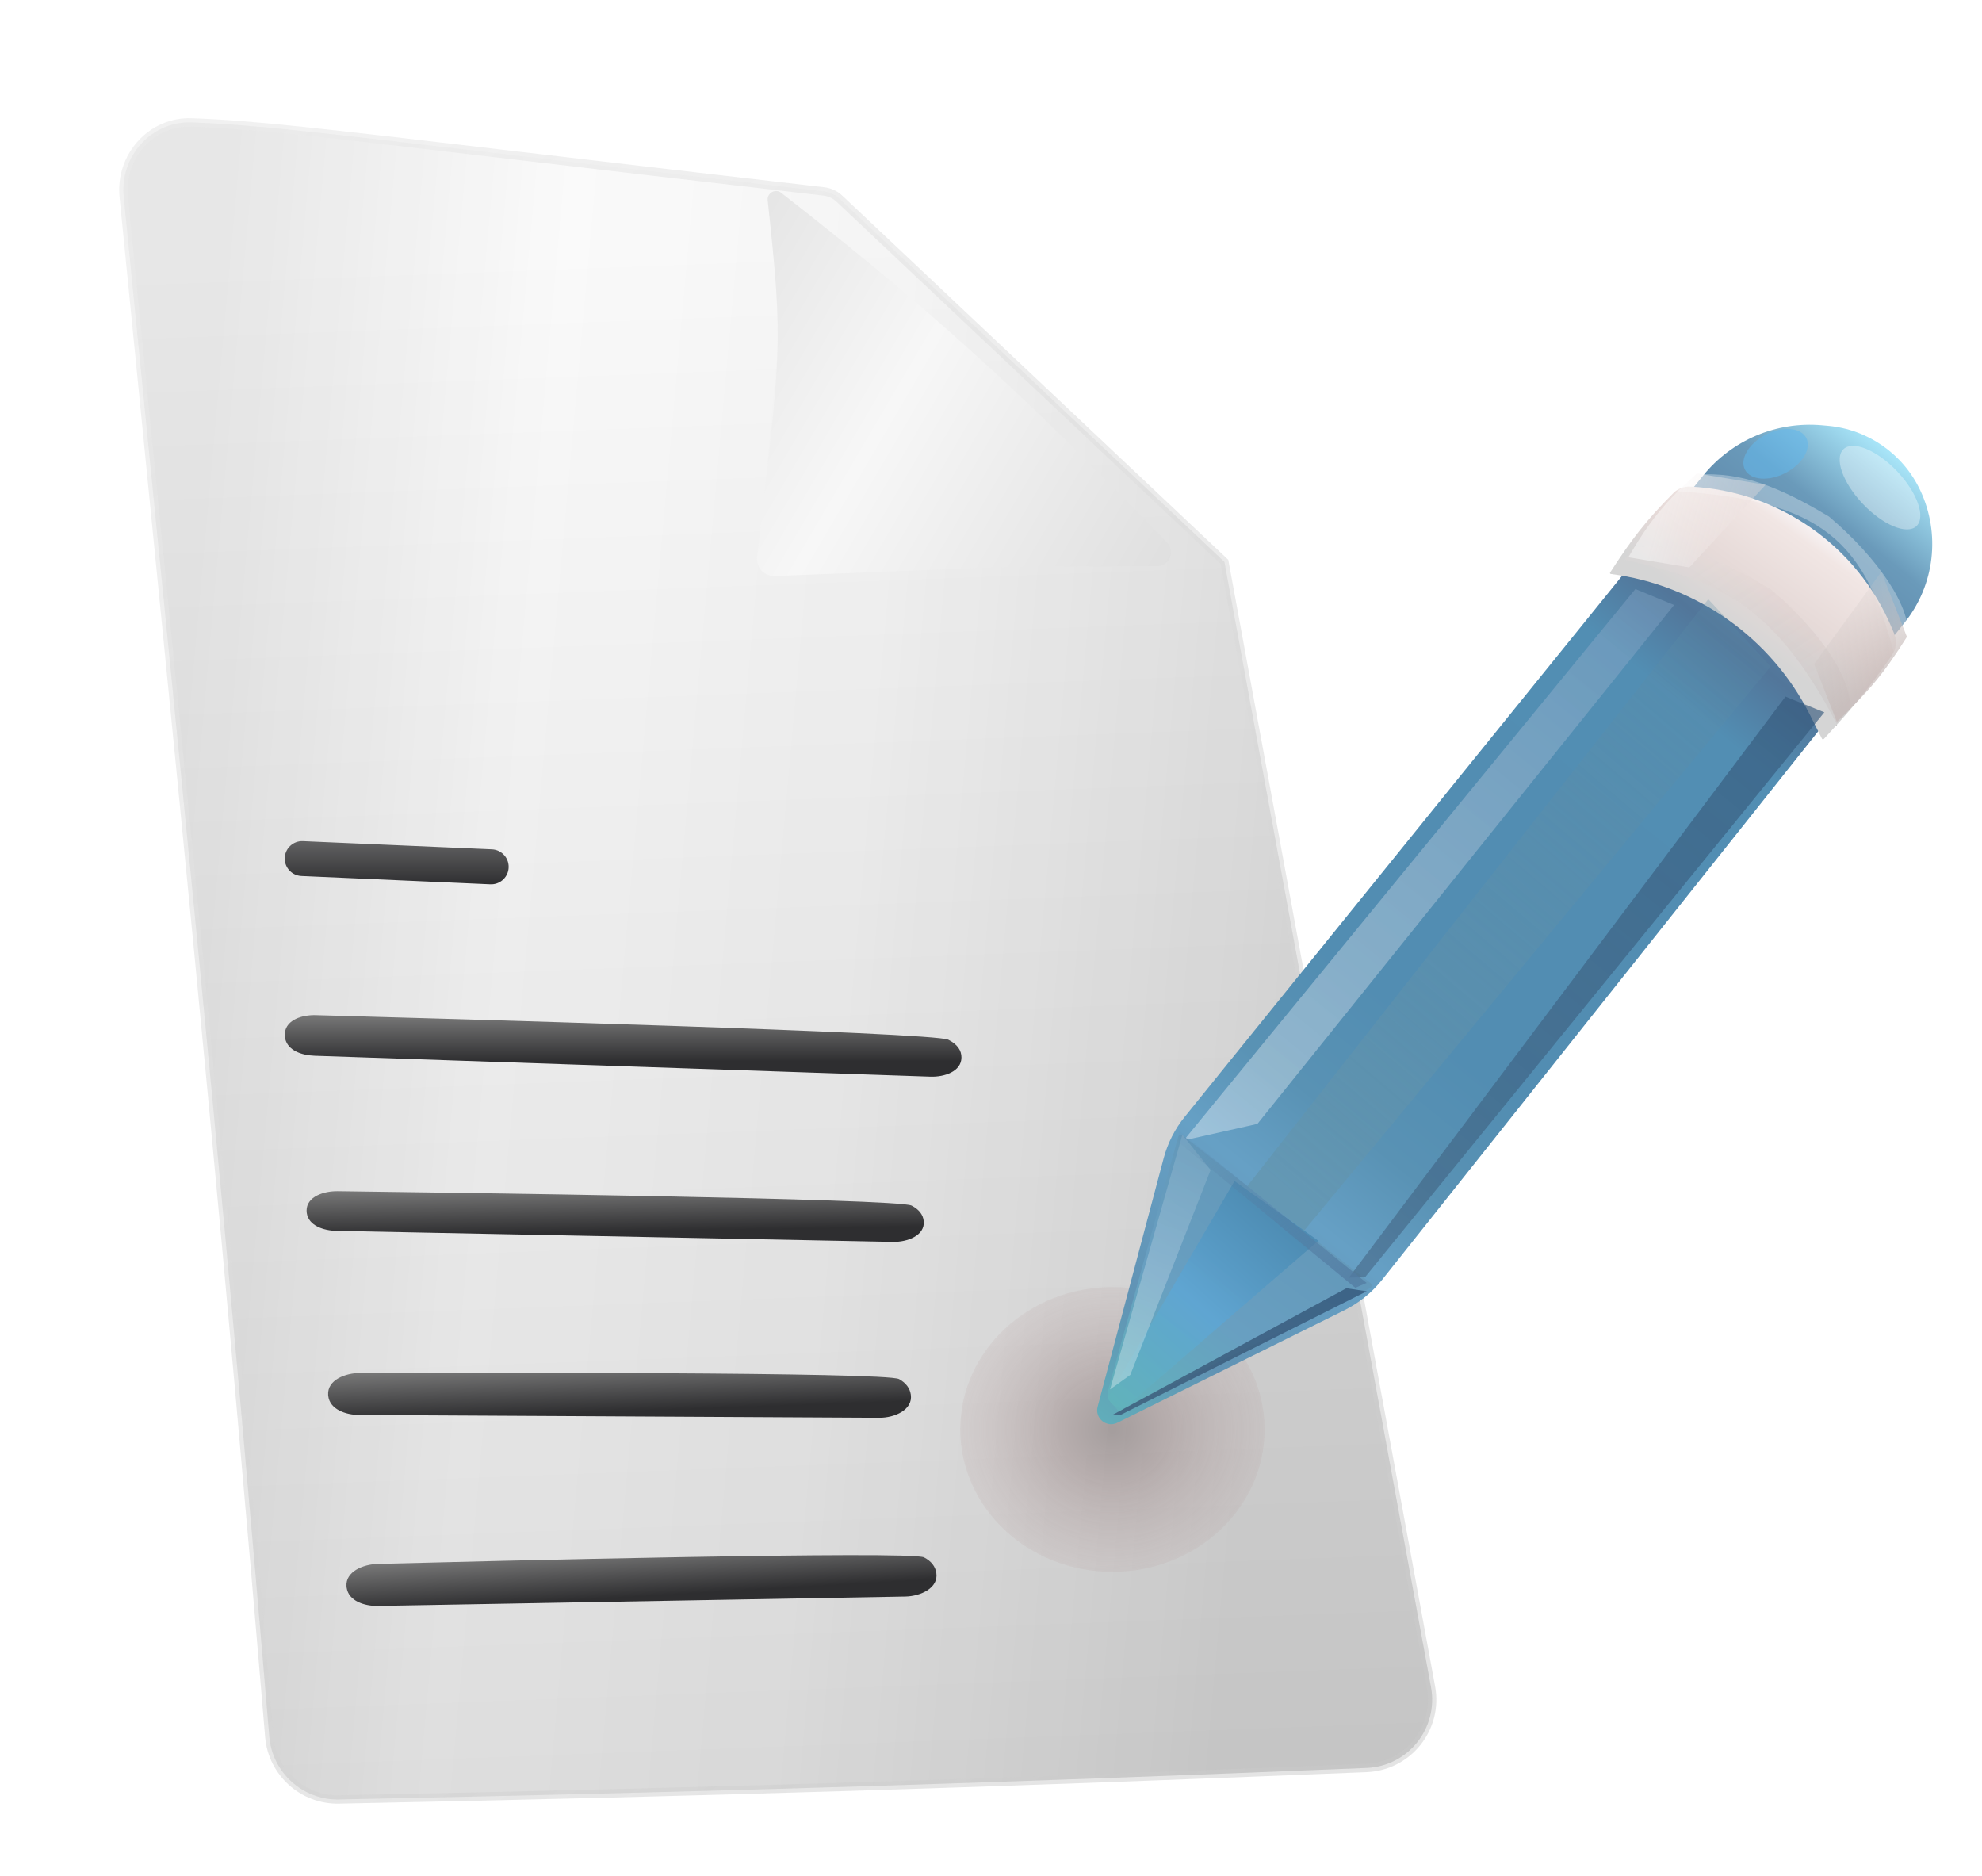 <svg width="710" height="672" viewBox="0 0 710 672" fill="none" xmlns="http://www.w3.org/2000/svg">
<g filter="url(#filter0_d_11_506)">
<g filter="url(#filter1_d_11_506)">
<path d="M17.317 68.462C15.889 54.02 27.235 41.336 41.632 41.855C63.971 42.662 86.03 45.258 156.253 53.52C184.615 56.858 220.833 61.119 268.101 66.561C270.151 66.797 272.15 67.702 273.631 69.1L411.614 199.254L485.624 602.352C488.313 616.994 477.419 630.631 462.545 631.24C330.719 636.637 229.513 639.826 94.391 642.525C81.47 642.783 70.548 632.913 69.468 620.03C55.089 448.399 43.359 330.474 27.417 170.206C24.236 138.231 20.888 104.571 17.317 68.462Z" fill="url(#paint0_linear_11_506)"/>
<path d="M17.317 68.462C15.889 54.02 27.235 41.336 41.632 41.855C63.971 42.662 86.03 45.258 156.253 53.52C184.615 56.858 220.833 61.119 268.101 66.561C270.151 66.797 272.15 67.702 273.631 69.1L411.614 199.254L485.624 602.352C488.313 616.994 477.419 630.631 462.545 631.24C330.719 636.637 229.513 639.826 94.391 642.525C81.47 642.783 70.548 632.913 69.468 620.03C55.089 448.399 43.359 330.474 27.417 170.206C24.236 138.231 20.888 104.571 17.317 68.462Z" fill="url(#paint1_linear_11_506)" fill-opacity="0.2"/>
<path d="M17.317 68.462C15.889 54.02 27.235 41.336 41.632 41.855C63.971 42.662 86.03 45.258 156.253 53.52C184.615 56.858 220.833 61.119 268.101 66.561C270.151 66.797 272.15 67.702 273.631 69.1L411.614 199.254L485.624 602.352C488.313 616.994 477.419 630.631 462.545 631.24C330.719 636.637 229.513 639.826 94.391 642.525C81.47 642.783 70.548 632.913 69.468 620.03C55.089 448.399 43.359 330.474 27.417 170.206C24.236 138.231 20.888 104.571 17.317 68.462Z" stroke="url(#paint2_linear_11_506)" stroke-width="3"/>
</g>
<g filter="url(#filter2_d_11_506)">
<path d="M271.466 205.314C267.799 205.451 264.803 202.272 265.219 198.626C273.689 124.367 274.734 123.681 269.005 70.767C268.72 68.134 271.734 66.417 273.822 68.045C323.655 106.906 358.289 137.521 412.114 193.339C415.168 196.506 412.865 201.795 408.465 201.796C340.944 201.804 360.79 201.976 271.466 205.314Z" fill="url(#paint3_linear_11_506)"/>
</g>
</g>
<g filter="url(#filter3_d_11_506)">
<path d="M102.046 365.917C102.636 361.158 108.359 359.477 113.152 359.606C152.462 360.67 334.359 365.732 339.71 368.407C342.967 370.035 344.456 372.253 344.417 374.821C344.341 379.81 338.284 381.807 333.297 381.638L112.621 374.142C108.211 373.992 103.158 372.346 102.163 368.048C101.996 367.324 101.958 366.621 102.046 365.917Z" fill="url(#paint4_linear_11_506)"/>
</g>
<g filter="url(#filter4_d_11_506)">
<path d="M109.829 429.627C109.801 424.628 115.936 422.589 120.934 422.651C158.86 423.124 321.662 425.295 326.537 427.806C329.274 429.216 330.673 431.129 330.899 433.364C331.42 438.534 325.035 440.92 319.84 440.817L120.549 436.875C115.959 436.784 110.544 435.028 109.893 430.484C109.852 430.197 109.831 429.912 109.829 429.627Z" fill="url(#paint5_linear_11_506)"/>
</g>
<g filter="url(#filter5_d_11_506)">
<path d="M117.55 495.631C117.186 490.316 123.651 487.775 128.978 487.76C166.745 487.656 317.459 487.403 322.068 489.955C324.585 491.348 325.942 493.254 326.273 495.499C327.081 500.967 320.494 503.846 314.968 503.816L128.709 502.817C123.834 502.791 118.132 500.808 117.58 495.965C117.567 495.853 117.557 495.742 117.55 495.631Z" fill="url(#paint6_linear_11_506)"/>
</g>
<g filter="url(#filter6_d_11_506)">
<path d="M124.124 564.204C123.701 558.929 130.059 556.291 135.35 556.154C173.282 555.174 326.284 551.378 331.013 553.826C333.621 555.175 335.04 557.078 335.406 559.35C336.278 564.771 329.8 567.749 324.31 567.847L135.437 571.212C130.593 571.299 124.888 569.482 124.179 564.69C124.155 564.528 124.137 564.366 124.124 564.204Z" fill="url(#paint7_linear_11_506)"/>
</g>
<g filter="url(#filter7_d_11_506)">
<path d="M102 303.522C102 299.967 104.964 297.128 108.516 297.282L176.208 300.207C179.868 300.365 182.615 303.611 182.165 307.247C181.762 310.495 178.931 312.889 175.661 312.745L107.972 309.763C104.632 309.616 102 306.865 102 303.522Z" fill="url(#paint8_linear_11_506)"/>
</g>
<g filter="url(#filter8_f_11_506)">
<ellipse cx="398.5" cy="512" rx="54.5" ry="51" fill="url(#paint9_radial_11_506)" fill-opacity="0.74"/>
</g>
<g filter="url(#filter9_d_11_506)">
<path d="M581.945 196.511H586.951L584.676 199.242L581.945 196.511Z" fill="#A2A2A2"/>
<path d="M658.069 255.813L653.237 254.508L656.472 251.256L658.069 255.813Z" fill="#A2A2A2"/>
<path d="M610.066 166.376C620.364 153.64 636.326 146.866 652.641 148.31L654.752 148.497C669.124 149.768 681.739 158.578 687.883 171.633C695.184 187.147 693.05 205.46 682.379 218.881L495.123 454.369C491.465 458.969 486.838 462.707 481.572 465.316L400.252 505.602C396.401 507.51 392.096 503.991 393.201 499.837L416.844 410.893C418.288 405.46 420.862 400.392 424.396 396.02L610.066 166.376Z" fill="url(#paint10_linear_11_506)"/>
<g filter="url(#filter10_d_11_506)">
<path d="M604.479 167.573C606.058 165.996 608.24 165.175 610.469 165.284C642.261 166.848 670.336 186.515 682.666 215.861L683.498 217.842C684.587 220.434 684.306 223.407 682.713 225.723C674.476 237.696 668.488 244.679 658.34 255.69C658.148 255.898 657.804 255.854 657.676 255.601L653.366 247.053C639.437 219.431 612.708 200.521 582.025 196.58C581.777 196.548 581.649 196.265 581.785 196.055C589.435 184.216 594.649 177.394 604.479 167.573Z" fill="url(#paint11_linear_11_506)"/>
</g>
<g filter="url(#filter11_f_11_506)">
<path d="M585.837 206.978L599.693 212.708L450.434 398.556L424.041 404.472L585.837 206.978Z" fill="url(#paint12_linear_11_506)" fill-opacity="0.74"/>
</g>
<g filter="url(#filter12_f_11_506)">
<path d="M611.943 210.618L634.277 234.736L464.541 439.966L446.794 420.854L611.943 210.618Z" fill="url(#paint13_linear_11_506)" fill-opacity="0.82"/>
</g>
<g filter="url(#filter13_f_11_506)">
<path d="M422.071 403.19C422.261 402.501 423.091 402.229 423.653 402.67L491.045 455.663C491.625 456.119 491.529 457.025 490.865 457.348L403.976 499.723C400.104 501.611 395.816 498.046 396.965 493.895L422.071 403.19Z" fill="url(#paint14_linear_11_506)"/>
</g>
<g filter="url(#filter14_f_11_506)">
<path d="M442.238 419.034L472.277 440.407L401.155 501.854L396.737 496.956L442.238 419.034Z" fill="url(#paint15_linear_11_506)" fill-opacity="0.82"/>
</g>
<g filter="url(#filter15_f_11_506)">
<path d="M639.606 245.508L653.52 251.138L488.977 453.49L483.198 453.618L639.606 245.508Z" fill="url(#paint16_linear_11_506)" fill-opacity="0.82"/>
</g>
<g filter="url(#filter16_f_11_506)">
<path d="M482.314 457.419L489.597 458.52L401.6 502.697L398.557 502.764L482.314 457.419Z" fill="url(#paint17_linear_11_506)" fill-opacity="0.82"/>
</g>
<g filter="url(#filter17_f_11_506)">
<path d="M423.555 402.434L433.656 415.087L404.895 488.456L397.648 493.663L423.555 402.434Z" fill="url(#paint18_linear_11_506)" fill-opacity="0.8"/>
</g>
<g filter="url(#filter18_f_11_506)">
<ellipse cx="673.455" cy="170.655" rx="18.993" ry="8.47" transform="rotate(46.505 673.455 170.655)" fill="white" fill-opacity="0.35"/>
</g>
<g filter="url(#filter19_f_11_506)">
<ellipse cx="636.065" cy="158.542" rx="12.362" ry="7.725" transform="rotate(152.639 636.065 158.542)" fill="#63B7EB" fill-opacity="0.58"/>
</g>
<g filter="url(#filter20_f_11_506)">
<path d="M606.063 166.022C620.625 165.112 632.959 167.632 655.21 181.039C672.957 196.056 684.788 213.803 683.423 224.27L678.873 231.551C668.346 189.789 652.753 175.313 600.603 171.938L606.063 166.022Z" fill="white" fill-opacity="0.3"/>
</g>
<g filter="url(#filter21_f_11_506)">
<path d="M585.235 192.079C599.797 191.169 612.131 193.689 634.381 207.096C652.129 222.113 663.96 239.86 662.595 250.326L657.94 255.213C634.381 210.163 613.344 203.792 581.945 196.511L585.235 192.079Z" fill="url(#paint19_linear_11_506)" fill-opacity="0.16"/>
</g>
<g filter="url(#filter22_f_11_506)">
<path d="M607.884 165.567L632.457 169.663L605.153 199.242L583.311 195.601C590.875 182.683 596.198 176.074 607.884 165.567Z" fill="url(#paint20_linear_11_506)" fill-opacity="0.61"/>
</g>
<g filter="url(#filter23_f_11_506)">
<path d="M683.1 224.109L673.96 200.8L649.879 233.827L658.003 254.547C668.802 244.222 674.483 237.849 683.1 224.109Z" fill="url(#paint21_linear_11_506)" fill-opacity="0.68"/>
</g>
<g filter="url(#filter24_f_11_506)">
<path d="M422.221 400.831L489.569 455.522L485.501 457.258L422.221 405.172V400.831Z" fill="url(#paint22_linear_11_506)"/>
</g>
</g>
<defs>
<filter id="filter0_d_11_506" x="0.696" y="0.34" width="535.837" height="667.69" filterUnits="userSpaceOnUse" color-interpolation-filters="sRGB">
<feFlood flood-opacity="0" result="BackgroundImageFix"/>
<feColorMatrix in="SourceAlpha" type="matrix" values="0 0 0 0 0 0 0 0 0 0 0 0 0 0 0 0 0 0 127 0" result="hardAlpha"/>
<feOffset dx="17" dy="-8"/>
<feGaussianBlur stdDeviation="16"/>
<feComposite in2="hardAlpha" operator="out"/>
<feColorMatrix type="matrix" values="0 0 0 0 0 0 0 0 0 0 0 0 0 0 0 0 0 0 0.06 0"/>
<feBlend mode="normal" in2="BackgroundImageFix" result="effect1_dropShadow_11_506"/>
<feBlend mode="normal" in="SourceGraphic" in2="effect1_dropShadow_11_506" result="shape"/>
</filter>
<filter id="filter1_d_11_506" x="8.696" y="33.34" width="505.837" height="637.69" filterUnits="userSpaceOnUse" color-interpolation-filters="sRGB">
<feFlood flood-opacity="0" result="BackgroundImageFix"/>
<feColorMatrix in="SourceAlpha" type="matrix" values="0 0 0 0 0 0 0 0 0 0 0 0 0 0 0 0 0 0 127 0" result="hardAlpha"/>
<feOffset dx="10" dy="10"/>
<feGaussianBlur stdDeviation="8.5"/>
<feComposite in2="hardAlpha" operator="out"/>
<feColorMatrix type="matrix" values="0 0 0 0 0 0 0 0 0 0 0 0 0 0 0 0 0 0 0.15 0"/>
<feBlend mode="normal" in2="BackgroundImageFix" result="effect1_dropShadow_11_506"/>
<feBlend mode="normal" in="SourceGraphic" in2="effect1_dropShadow_11_506" result="shape"/>
</filter>
<filter id="filter2_d_11_506" x="219.181" y="41.41" width="218.326" height="207.908" filterUnits="userSpaceOnUse" color-interpolation-filters="sRGB">
<feFlood flood-opacity="0" result="BackgroundImageFix"/>
<feColorMatrix in="SourceAlpha" type="matrix" values="0 0 0 0 0 0 0 0 0 0 0 0 0 0 0 0 0 0 127 0" result="hardAlpha"/>
<feOffset dx="-11" dy="9"/>
<feGaussianBlur stdDeviation="17.5"/>
<feComposite in2="hardAlpha" operator="out"/>
<feColorMatrix type="matrix" values="0 0 0 0 0.588 0 0 0 0 0.509 0 0 0 0 0.507 0 0 0 0.67 0"/>
<feBlend mode="normal" in2="BackgroundImageFix" result="effect1_dropShadow_11_506"/>
<feBlend mode="normal" in="SourceGraphic" in2="effect1_dropShadow_11_506" result="shape"/>
</filter>
<filter id="filter3_d_11_506" x="96" y="357.599" width="254.417" height="34.049" filterUnits="userSpaceOnUse" color-interpolation-filters="sRGB">
<feFlood flood-opacity="0" result="BackgroundImageFix"/>
<feColorMatrix in="SourceAlpha" type="matrix" values="0 0 0 0 0 0 0 0 0 0 0 0 0 0 0 0 0 0 127 0" result="hardAlpha"/>
<feOffset dy="4"/>
<feGaussianBlur stdDeviation="3"/>
<feComposite in2="hardAlpha" operator="out"/>
<feColorMatrix type="matrix" values="0 0 0 0 0.571 0 0 0 0 0.445 0 0 0 0 0.445 0 0 0 0.4 0"/>
<feBlend mode="normal" in2="BackgroundImageFix" result="effect1_dropShadow_11_506"/>
<feBlend mode="normal" in="SourceGraphic" in2="effect1_dropShadow_11_506" result="shape"/>
</filter>
<filter id="filter4_d_11_506" x="103.829" y="420.65" width="233.1" height="30.171" filterUnits="userSpaceOnUse" color-interpolation-filters="sRGB">
<feFlood flood-opacity="0" result="BackgroundImageFix"/>
<feColorMatrix in="SourceAlpha" type="matrix" values="0 0 0 0 0 0 0 0 0 0 0 0 0 0 0 0 0 0 127 0" result="hardAlpha"/>
<feOffset dy="4"/>
<feGaussianBlur stdDeviation="3"/>
<feComposite in2="hardAlpha" operator="out"/>
<feColorMatrix type="matrix" values="0 0 0 0 0.571 0 0 0 0 0.445 0 0 0 0 0.445 0 0 0 0.4 0"/>
<feBlend mode="normal" in2="BackgroundImageFix" result="effect1_dropShadow_11_506"/>
<feBlend mode="normal" in="SourceGraphic" in2="effect1_dropShadow_11_506" result="shape"/>
</filter>
<filter id="filter5_d_11_506" x="111.535" y="485.701" width="220.806" height="28.116" filterUnits="userSpaceOnUse" color-interpolation-filters="sRGB">
<feFlood flood-opacity="0" result="BackgroundImageFix"/>
<feColorMatrix in="SourceAlpha" type="matrix" values="0 0 0 0 0 0 0 0 0 0 0 0 0 0 0 0 0 0 127 0" result="hardAlpha"/>
<feOffset dy="4"/>
<feGaussianBlur stdDeviation="3"/>
<feComposite in2="hardAlpha" operator="out"/>
<feColorMatrix type="matrix" values="0 0 0 0 0.571 0 0 0 0 0.445 0 0 0 0 0.445 0 0 0 0.4 0"/>
<feBlend mode="normal" in2="BackgroundImageFix" result="effect1_dropShadow_11_506"/>
<feBlend mode="normal" in="SourceGraphic" in2="effect1_dropShadow_11_506" result="shape"/>
</filter>
<filter id="filter6_d_11_506" x="118.104" y="551.017" width="223.382" height="30.198" filterUnits="userSpaceOnUse" color-interpolation-filters="sRGB">
<feFlood flood-opacity="0" result="BackgroundImageFix"/>
<feColorMatrix in="SourceAlpha" type="matrix" values="0 0 0 0 0 0 0 0 0 0 0 0 0 0 0 0 0 0 127 0" result="hardAlpha"/>
<feOffset dy="4"/>
<feGaussianBlur stdDeviation="3"/>
<feComposite in2="hardAlpha" operator="out"/>
<feColorMatrix type="matrix" values="0 0 0 0 0.571 0 0 0 0 0.445 0 0 0 0 0.445 0 0 0 0.4 0"/>
<feBlend mode="normal" in2="BackgroundImageFix" result="effect1_dropShadow_11_506"/>
<feBlend mode="normal" in="SourceGraphic" in2="effect1_dropShadow_11_506" result="shape"/>
</filter>
<filter id="filter7_d_11_506" x="98" y="297.276" width="88.213" height="23.475" filterUnits="userSpaceOnUse" color-interpolation-filters="sRGB">
<feFlood flood-opacity="0" result="BackgroundImageFix"/>
<feColorMatrix in="SourceAlpha" type="matrix" values="0 0 0 0 0 0 0 0 0 0 0 0 0 0 0 0 0 0 127 0" result="hardAlpha"/>
<feOffset dy="4"/>
<feGaussianBlur stdDeviation="2"/>
<feComposite in2="hardAlpha" operator="out"/>
<feColorMatrix type="matrix" values="0 0 0 0 0.631 0 0 0 0 0.514 0 0 0 0 0.522 0 0 0 0.47 0"/>
<feBlend mode="normal" in2="BackgroundImageFix" result="effect1_dropShadow_11_506"/>
<feBlend mode="normal" in="SourceGraphic" in2="effect1_dropShadow_11_506" result="shape"/>
</filter>
<filter id="filter8_f_11_506" x="311" y="428" width="175" height="168" filterUnits="userSpaceOnUse" color-interpolation-filters="sRGB">
<feFlood flood-opacity="0" result="BackgroundImageFix"/>
<feBlend mode="normal" in="SourceGraphic" in2="BackgroundImageFix" result="shape"/>
<feGaussianBlur stdDeviation="16.5" result="effect1_foregroundBlur_11_506"/>
</filter>
<filter id="filter9_d_11_506" x="376.024" y="135.118" width="333.149" height="392.017" filterUnits="userSpaceOnUse" color-interpolation-filters="sRGB">
<feFlood flood-opacity="0" result="BackgroundImageFix"/>
<feColorMatrix in="SourceAlpha" type="matrix" values="0 0 0 0 0 0 0 0 0 0 0 0 0 0 0 0 0 0 127 0" result="hardAlpha"/>
<feOffset dy="4"/>
<feGaussianBlur stdDeviation="8.5"/>
<feComposite in2="hardAlpha" operator="out"/>
<feColorMatrix type="matrix" values="0 0 0 0 0 0 0 0 0 0 0 0 0 0 0 0 0 0 0.2 0"/>
<feBlend mode="normal" in2="BackgroundImageFix" result="effect1_dropShadow_11_506"/>
<feBlend mode="normal" in="SourceGraphic" in2="effect1_dropShadow_11_506" result="shape"/>
</filter>
<filter id="filter10_d_11_506" x="563.729" y="157.275" width="128.422" height="116.547" filterUnits="userSpaceOnUse" color-interpolation-filters="sRGB">
<feFlood flood-opacity="0" result="BackgroundImageFix"/>
<feColorMatrix in="SourceAlpha" type="matrix" values="0 0 0 0 0 0 0 0 0 0 0 0 0 0 0 0 0 0 127 0" result="hardAlpha"/>
<feOffset dx="-5" dy="5"/>
<feGaussianBlur stdDeviation="6.5"/>
<feComposite in2="hardAlpha" operator="out"/>
<feColorMatrix type="matrix" values="0 0 0 0 0.314 0 0 0 0 0.416 0 0 0 0 0.549 0 0 0 0.37 0"/>
<feBlend mode="normal" in2="BackgroundImageFix" result="effect1_dropShadow_11_506"/>
<feBlend mode="normal" in="SourceGraphic" in2="effect1_dropShadow_11_506" result="shape"/>
</filter>
<filter id="filter11_f_11_506" x="404.041" y="186.978" width="215.651" height="237.494" filterUnits="userSpaceOnUse" color-interpolation-filters="sRGB">
<feFlood flood-opacity="0" result="BackgroundImageFix"/>
<feBlend mode="normal" in="SourceGraphic" in2="BackgroundImageFix" result="shape"/>
<feGaussianBlur stdDeviation="10" result="effect1_foregroundBlur_11_506"/>
</filter>
<filter id="filter12_f_11_506" x="426.794" y="190.618" width="227.483" height="269.348" filterUnits="userSpaceOnUse" color-interpolation-filters="sRGB">
<feFlood flood-opacity="0" result="BackgroundImageFix"/>
<feBlend mode="normal" in="SourceGraphic" in2="BackgroundImageFix" result="shape"/>
<feGaussianBlur stdDeviation="10" result="effect1_foregroundBlur_11_506"/>
</filter>
<filter id="filter13_f_11_506" x="383.775" y="389.456" width="120.652" height="123.786" filterUnits="userSpaceOnUse" color-interpolation-filters="sRGB">
<feFlood flood-opacity="0" result="BackgroundImageFix"/>
<feBlend mode="normal" in="SourceGraphic" in2="BackgroundImageFix" result="shape"/>
<feGaussianBlur stdDeviation="6.5" result="effect1_foregroundBlur_11_506"/>
</filter>
<filter id="filter14_f_11_506" x="376.737" y="399.034" width="115.539" height="122.82" filterUnits="userSpaceOnUse" color-interpolation-filters="sRGB">
<feFlood flood-opacity="0" result="BackgroundImageFix"/>
<feBlend mode="normal" in="SourceGraphic" in2="BackgroundImageFix" result="shape"/>
<feGaussianBlur stdDeviation="10" result="effect1_foregroundBlur_11_506"/>
</filter>
<filter id="filter15_f_11_506" x="462.197" y="224.508" width="212.323" height="250.11" filterUnits="userSpaceOnUse" color-interpolation-filters="sRGB">
<feFlood flood-opacity="0" result="BackgroundImageFix"/>
<feBlend mode="normal" in="SourceGraphic" in2="BackgroundImageFix" result="shape"/>
<feGaussianBlur stdDeviation="10.5" result="effect1_foregroundBlur_11_506"/>
</filter>
<filter id="filter16_f_11_506" x="377.558" y="436.419" width="133.039" height="87.345" filterUnits="userSpaceOnUse" color-interpolation-filters="sRGB">
<feFlood flood-opacity="0" result="BackgroundImageFix"/>
<feBlend mode="normal" in="SourceGraphic" in2="BackgroundImageFix" result="shape"/>
<feGaussianBlur stdDeviation="10.5" result="effect1_foregroundBlur_11_506"/>
</filter>
<filter id="filter17_f_11_506" x="388.647" y="393.434" width="54.008" height="109.229" filterUnits="userSpaceOnUse" color-interpolation-filters="sRGB">
<feFlood flood-opacity="0" result="BackgroundImageFix"/>
<feBlend mode="normal" in="SourceGraphic" in2="BackgroundImageFix" result="shape"/>
<feGaussianBlur stdDeviation="4.5" result="effect1_foregroundBlur_11_506"/>
</filter>
<filter id="filter18_f_11_506" x="644.007" y="140.69" width="58.897" height="59.929" filterUnits="userSpaceOnUse" color-interpolation-filters="sRGB">
<feFlood flood-opacity="0" result="BackgroundImageFix"/>
<feBlend mode="normal" in="SourceGraphic" in2="BackgroundImageFix" result="shape"/>
<feGaussianBlur stdDeviation="7.5" result="effect1_foregroundBlur_11_506"/>
</filter>
<filter id="filter19_f_11_506" x="609.522" y="134.634" width="53.084" height="47.816" filterUnits="userSpaceOnUse" color-interpolation-filters="sRGB">
<feFlood flood-opacity="0" result="BackgroundImageFix"/>
<feBlend mode="normal" in="SourceGraphic" in2="BackgroundImageFix" result="shape"/>
<feGaussianBlur stdDeviation="7.5" result="effect1_foregroundBlur_11_506"/>
</filter>
<filter id="filter20_f_11_506" x="596.603" y="161.856" width="90.928" height="73.695" filterUnits="userSpaceOnUse" color-interpolation-filters="sRGB">
<feFlood flood-opacity="0" result="BackgroundImageFix"/>
<feBlend mode="normal" in="SourceGraphic" in2="BackgroundImageFix" result="shape"/>
<feGaussianBlur stdDeviation="2" result="effect1_foregroundBlur_11_506"/>
</filter>
<filter id="filter21_f_11_506" x="577.945" y="187.912" width="88.757" height="71.301" filterUnits="userSpaceOnUse" color-interpolation-filters="sRGB">
<feFlood flood-opacity="0" result="BackgroundImageFix"/>
<feBlend mode="normal" in="SourceGraphic" in2="BackgroundImageFix" result="shape"/>
<feGaussianBlur stdDeviation="2" result="effect1_foregroundBlur_11_506"/>
</filter>
<filter id="filter22_f_11_506" x="576.311" y="158.567" width="63.147" height="47.674" filterUnits="userSpaceOnUse" color-interpolation-filters="sRGB">
<feFlood flood-opacity="0" result="BackgroundImageFix"/>
<feBlend mode="normal" in="SourceGraphic" in2="BackgroundImageFix" result="shape"/>
<feGaussianBlur stdDeviation="3.5" result="effect1_foregroundBlur_11_506"/>
</filter>
<filter id="filter23_f_11_506" x="642.879" y="193.8" width="47.221" height="67.747" filterUnits="userSpaceOnUse" color-interpolation-filters="sRGB">
<feFlood flood-opacity="0" result="BackgroundImageFix"/>
<feBlend mode="normal" in="SourceGraphic" in2="BackgroundImageFix" result="shape"/>
<feGaussianBlur stdDeviation="3.5" result="effect1_foregroundBlur_11_506"/>
</filter>
<filter id="filter24_f_11_506" x="411.221" y="389.831" width="89.349" height="78.427" filterUnits="userSpaceOnUse" color-interpolation-filters="sRGB">
<feFlood flood-opacity="0" result="BackgroundImageFix"/>
<feBlend mode="normal" in="SourceGraphic" in2="BackgroundImageFix" result="shape"/>
<feGaussianBlur stdDeviation="5.5" result="effect1_foregroundBlur_11_506"/>
</filter>
<linearGradient id="paint0_linear_11_506" x1="45.799" y1="170.571" x2="446.532" y2="206.648" gradientUnits="userSpaceOnUse">
<stop stop-color="#E1E1E1"/>
<stop offset="0.302" stop-color="#F9F9F9"/>
<stop offset="0.608" stop-color="#F2F2F2"/>
<stop offset="1" stop-color="#DADADA"/>
</linearGradient>
<linearGradient id="paint1_linear_11_506" x1="205.105" y1="83.692" x2="226.975" y2="666.642" gradientUnits="userSpaceOnUse">
<stop stop-color="white"/>
<stop offset="0.443" stop-color="#BCBCBC"/>
<stop offset="1" stop-color="#6B6B6B"/>
</linearGradient>
<linearGradient id="paint2_linear_11_506" x1="64.5" y1="46" x2="463.621" y2="608.482" gradientUnits="userSpaceOnUse">
<stop stop-color="#EBEBEB" stop-opacity="0.67"/>
<stop offset="1" stop-color="#CACACA" stop-opacity="0.5"/>
</linearGradient>
<linearGradient id="paint3_linear_11_506" x1="386.572" y1="247.61" x2="190.444" y2="132.585" gradientUnits="userSpaceOnUse">
<stop stop-color="#DFDFDF"/>
<stop offset="0.505" stop-color="#F7F7F7"/>
<stop offset="0.969" stop-color="#DFDFDF"/>
</linearGradient>
<linearGradient id="paint4_linear_11_506" x1="223.209" y1="359.407" x2="223.209" y2="381.907" gradientUnits="userSpaceOnUse">
<stop stop-color="#797979"/>
<stop offset="0.745" stop-color="#2E2E30"/>
</linearGradient>
<linearGradient id="paint5_linear_11_506" x1="220.197" y1="420.774" x2="220.563" y2="442.771" gradientUnits="userSpaceOnUse">
<stop stop-color="#797979"/>
<stop offset="0.745" stop-color="#2E2E30"/>
</linearGradient>
<linearGradient id="paint6_linear_11_506" x1="221.53" y1="484.204" x2="222.354" y2="507.463" gradientUnits="userSpaceOnUse">
<stop stop-color="#797979"/>
<stop offset="0.745" stop-color="#2E2E30"/>
</linearGradient>
<linearGradient id="paint7_linear_11_506" x1="229.123" y1="550.429" x2="230.475" y2="573.663" gradientUnits="userSpaceOnUse">
<stop stop-color="#797979"/>
<stop offset="0.745" stop-color="#2E2E30"/>
</linearGradient>
<linearGradient id="paint8_linear_11_506" x1="142.5" y1="297" x2="142.5" y2="313" gradientUnits="userSpaceOnUse">
<stop stop-color="#636364"/>
<stop offset="1" stop-color="#2E2E30"/>
</linearGradient>
<radialGradient id="paint9_radial_11_506" cx="0" cy="0" r="1" gradientUnits="userSpaceOnUse" gradientTransform="translate(398.5 512) rotate(90) scale(51 54.5)">
<stop offset="0.01" stop-color="#584545" stop-opacity="0.5"/>
<stop offset="0.349" stop-color="#886F6F" stop-opacity="0.5"/>
<stop offset="1" stop-color="#B49898" stop-opacity="0.2"/>
</radialGradient>
<linearGradient id="paint10_linear_11_506" x1="675.686" y1="156.466" x2="390.366" y2="510.955" gradientUnits="userSpaceOnUse">
<stop stop-color="#A9E6F9"/>
<stop offset="0.068" stop-color="#6A9ABA"/>
<stop offset="0.196" stop-color="#52769A"/>
<stop offset="0.258" stop-color="#528EB3"/>
<stop offset="0.446" stop-color="#528DB2"/>
<stop offset="0.582" stop-color="#528DB2"/>
<stop offset="0.68" stop-color="#5992B4"/>
<stop offset="0.757" stop-color="#66A0C5"/>
<stop offset="0.896" stop-color="#6193B4"/>
<stop offset="1" stop-color="#61B2BB"/>
</linearGradient>
<linearGradient id="paint11_linear_11_506" x1="654.754" y1="177.854" x2="626.541" y2="216.989" gradientUnits="userSpaceOnUse">
<stop stop-color="#F9F6F8"/>
<stop offset="0.161" stop-color="#F1E6E4"/>
<stop offset="0.625" stop-color="#E6DAD8"/>
<stop offset="1" stop-color="#D5D5D5"/>
</linearGradient>
<linearGradient id="paint12_linear_11_506" x1="590.754" y1="210.504" x2="434.684" y2="402.615" gradientUnits="userSpaceOnUse">
<stop stop-color="#7EA0C2" stop-opacity="0.63"/>
<stop offset="1" stop-color="white" stop-opacity="0.48"/>
</linearGradient>
<linearGradient id="paint13_linear_11_506" x1="616.962" y1="214.372" x2="449.53" y2="411.991" gradientUnits="userSpaceOnUse">
<stop stop-color="#598AA6" stop-opacity="0.3"/>
<stop offset="1" stop-color="#6395AE" stop-opacity="0.87"/>
</linearGradient>
<linearGradient id="paint14_linear_11_506" x1="455.829" y1="423.095" x2="398.651" y2="501.345" gradientUnits="userSpaceOnUse">
<stop stop-color="#6398B9"/>
<stop offset="0.49" stop-color="#689FC1"/>
<stop offset="1" stop-color="#61B2BB"/>
</linearGradient>
<linearGradient id="paint15_linear_11_506" x1="451.104" y1="425.703" x2="391.409" y2="491.48" gradientUnits="userSpaceOnUse">
<stop stop-color="#4989B1"/>
<stop offset="0.484" stop-color="#5DA6D5"/>
<stop offset="1" stop-color="#61B2BB"/>
</linearGradient>
<linearGradient id="paint16_linear_11_506" x1="644.578" y1="249.052" x2="485.993" y2="445.195" gradientUnits="userSpaceOnUse">
<stop stop-color="#34587B" stop-opacity="0.78"/>
<stop offset="1" stop-color="#3E5C7A" stop-opacity="0.62"/>
</linearGradient>
<linearGradient id="paint17_linear_11_506" x1="484.905" y1="458.138" x2="464.835" y2="521.472" gradientUnits="userSpaceOnUse">
<stop stop-color="#34587B"/>
<stop offset="1" stop-color="#3E5C7A"/>
</linearGradient>
<linearGradient id="paint18_linear_11_506" x1="422.204" y1="406.965" x2="391.14" y2="488.107" gradientUnits="userSpaceOnUse">
<stop stop-color="white" stop-opacity="0.14"/>
<stop offset="1" stop-color="white" stop-opacity="0.4"/>
</linearGradient>
<linearGradient id="paint19_linear_11_506" x1="652.479" y1="241.107" x2="616.075" y2="184.225" gradientUnits="userSpaceOnUse">
<stop stop-color="#A38E8E" stop-opacity="0.72"/>
<stop offset="0.859" stop-color="#E5DAD8"/>
</linearGradient>
<linearGradient id="paint20_linear_11_506" x1="593.777" y1="180.129" x2="626.086" y2="189.23" gradientUnits="userSpaceOnUse">
<stop stop-color="white" stop-opacity="0.71"/>
<stop offset="1" stop-color="#EADEDC" stop-opacity="0.58"/>
</linearGradient>
<linearGradient id="paint21_linear_11_506" x1="675.232" y1="236.101" x2="651.114" y2="208.798" gradientUnits="userSpaceOnUse">
<stop stop-color="#C4B7B5"/>
<stop offset="1" stop-color="#D4CFCE" stop-opacity="0"/>
</linearGradient>
<linearGradient id="paint22_linear_11_506" x1="432.617" y1="400.831" x2="470.619" y2="460.414" gradientUnits="userSpaceOnUse">
<stop stop-color="#537CA2" stop-opacity="0.06"/>
<stop offset="1" stop-color="#537CA2" stop-opacity="0.76"/>
</linearGradient>
</defs>
</svg>
